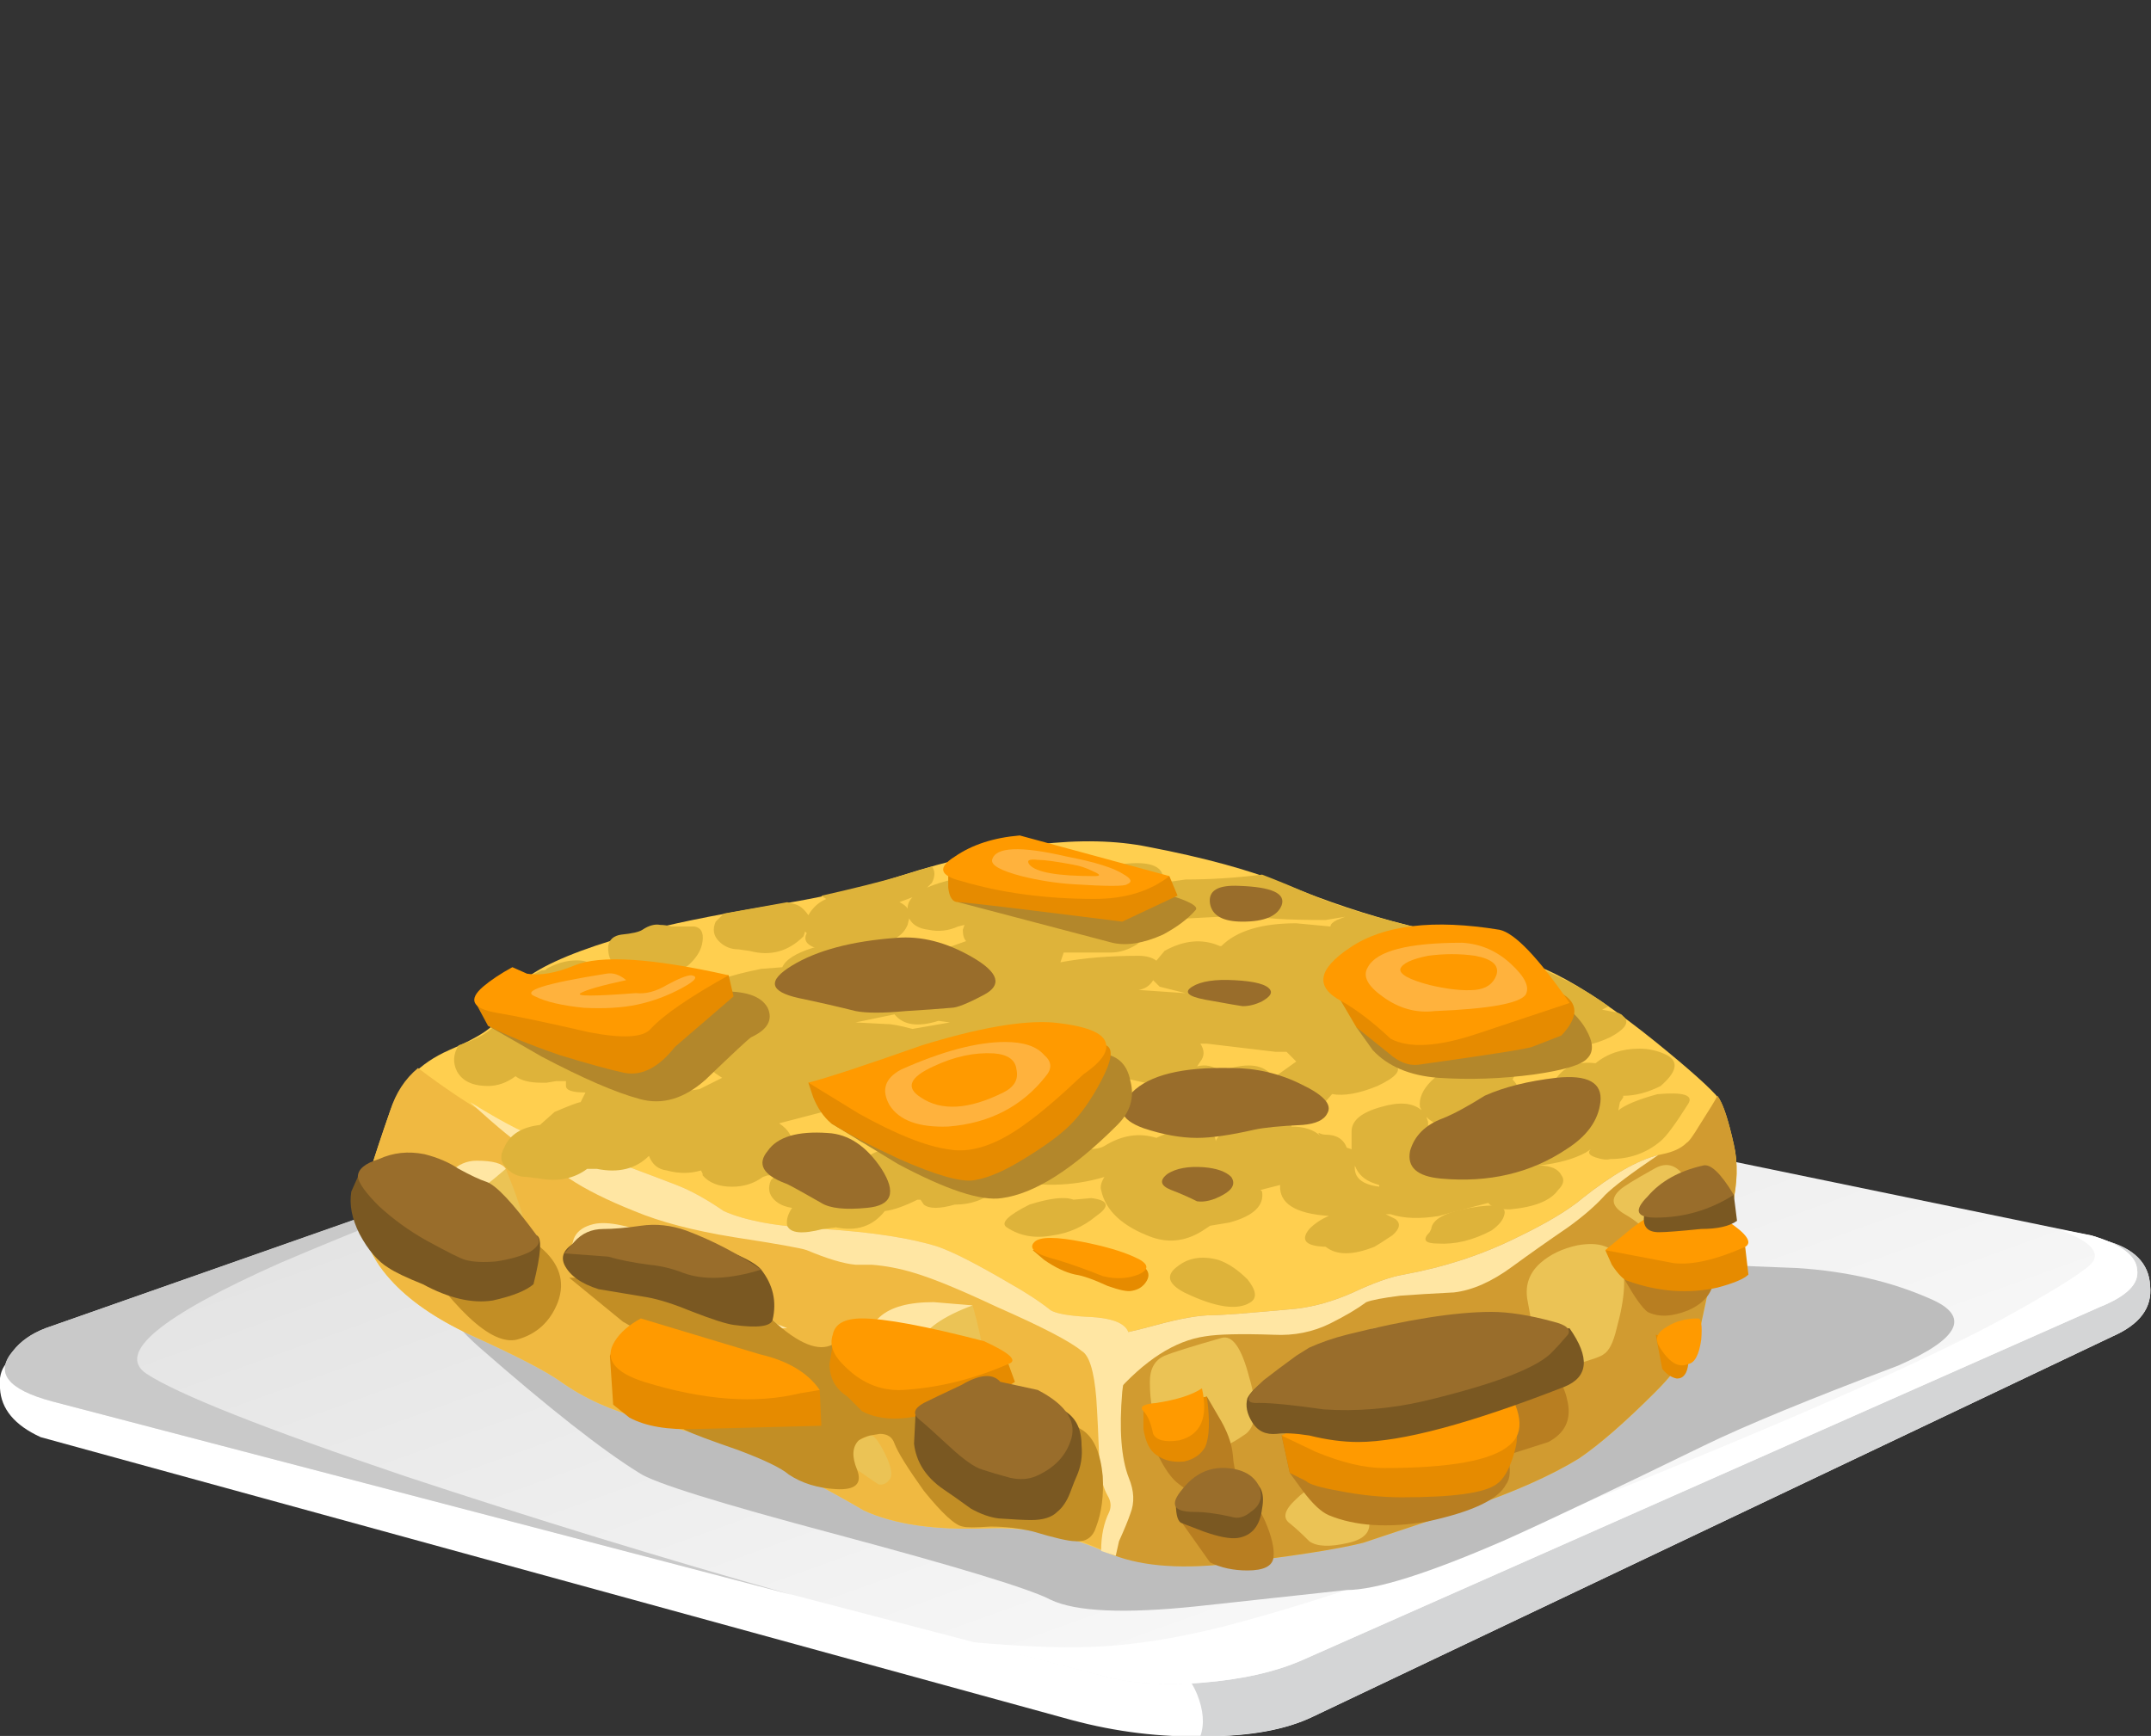 <?xml version="1.0" encoding="iso-8859-1"?>
<!-- Generator: Adobe Illustrator 15.1.0, SVG Export Plug-In . SVG Version: 6.00 Build 0)  -->
<!DOCTYPE svg PUBLIC "-//W3C//DTD SVG 1.1//EN" "http://www.w3.org/Graphics/SVG/1.1/DTD/svg11.dtd">
<svg version="1.1" id="flash0.ai" xmlns="http://www.w3.org/2000/svg" xmlns:xlink="http://www.w3.org/1999/xlink" x="0px" y="0px"
	 width="52.9px" height="42.7px" viewBox="0 0 52.9 42.7" style="enable-background:new 0 0 52.9 42.7;" xml:space="preserve">
<rect x="0" y="0" width="52.9" height="42.7" fill="#333333" stroke="none"/>
<g>
	<path style="fill-rule:evenodd;clip-rule:evenodd;fill:#FFFFFF;" d="M51.959,32.869l-19.68,9.36c-0.666,0.32-1.546,0.48-2.64,0.48
		c-1.093,0.026-2.187-0.107-3.28-0.4L1,35.35c-0.64-0.293-0.974-0.693-1-1.2c-0.054-0.507,0.2-0.813,0.76-0.92
		c0.053-0.054,0.346-0.054,0.879,0c0.587,0.08,0.947,0.094,1.08,0.04l16.04-5.92c1.973-0.693,3.36-1.133,4.16-1.319
		c1.013-0.24,1.866-0.28,2.56-0.12l26.28,4.6c0.719,0.187,1.093,0.56,1.119,1.12C52.933,32.163,52.626,32.576,51.959,32.869z"/>
	<path style="fill-rule:evenodd;clip-rule:evenodd;fill:#D4D5D6;" d="M43.64,29.35c0.133-0.054,0.56-0.054,1.28,0l6.84,1.16
		c0.719,0.187,1.093,0.56,1.119,1.12c0.054,0.533-0.253,0.946-0.92,1.239l-19.68,9.36c-0.666,0.32-1.587,0.48-2.76,0.48
		c0.106-0.294,0.08-0.641-0.08-1.04c-0.16-0.374-0.36-0.613-0.6-0.721C38.359,33.403,43.292,29.536,43.64,29.35z"/>
	
		<linearGradient id="SVGID_1_" gradientUnits="userSpaceOnUse" x1="14.153" y1="-25.945" x2="44.069" y2="-25.945" gradientTransform="matrix(0.271 0.753 -0.753 0.271 5.820394e-004 20.549)">
		<stop  offset="0" style="stop-color:#E3E3E3"/>
		<stop  offset="1" style="stop-color:#FFFFFF"/>
	</linearGradient>
	<path style="fill-rule:evenodd;clip-rule:evenodd;fill:url(#SVGID_1_);" d="M51.639,32.149l-19.6,8.68
		c-0.666,0.294-1.492,0.48-2.479,0.561c-0.986,0.08-1.84,0.013-2.56-0.2L1.28,34.47c-1.094-0.294-1.414-0.707-0.96-1.24
		c0.187-0.24,0.454-0.427,0.8-0.56l17.68-6.2c1.973-0.693,3.36-1.133,4.16-1.32c0.986-0.239,1.826-0.279,2.52-0.119l25.96,5.359
		c0.72,0.214,1.094,0.493,1.12,0.84C52.612,31.576,52.307,31.883,51.639,32.149z"/>
	<path style="fill-rule:evenodd;clip-rule:evenodd;fill:#C9C9C9;" d="M3.6,33.789c0.773,0.507,2.893,1.348,6.36,2.521
		c3.146,1.04,6.32,2.014,9.52,2.92l-18.2-4.76c-1.094-0.294-1.414-0.707-0.96-1.24c0.187-0.24,0.454-0.427,0.8-0.56l15.24-5.36
		c-4.586,1.76-7.747,3.014-9.48,3.76C3.946,32.376,2.854,33.283,3.6,33.789z"/>
	<path style="fill-rule:evenodd;clip-rule:evenodd;fill:#FFFFFF;" d="M51.439,30.39c0.72,0.214,1.094,0.493,1.12,0.84
		c0.053,0.347-0.253,0.653-0.921,0.92l-19.6,8.68c-0.666,0.294-1.492,0.48-2.479,0.561c-0.986,0.08-1.84,0.013-2.56-0.2l-3.121-0.8
		c1.2,0.106,2.16,0.146,2.88,0.12c1.014-0.026,2.146-0.2,3.4-0.521c2.666-0.692,6.279-1.973,10.839-3.84
		c4.107-1.68,6.96-2.974,8.561-3.88c1.146-0.64,1.786-1.053,1.919-1.24c0.16-0.267-0.133-0.533-0.879-0.8L51.439,30.39z"/>
	<path style="fill-rule:evenodd;clip-rule:evenodd;fill:#BDBDBD;" d="M32.92,29.55c1.973,0.08,3.532,0.319,4.68,0.72
		c1.253,0.427,2.213,0.667,2.88,0.72c0.96,0.08,2.199,0.147,3.72,0.2c1.227,0.08,2.32,0.334,3.279,0.76
		c0.987,0.427,0.721,0.974-0.8,1.641c-2.187,0.826-3.772,1.479-4.759,1.96c-2.187,1.066-3.813,1.84-4.881,2.319
		c-1.893,0.827-3.2,1.24-3.919,1.24l-3.681,0.4c-1.787,0.187-2.986,0.133-3.6-0.16c-0.506-0.267-2.253-0.8-5.24-1.6
		c-2.907-0.773-4.533-1.28-4.88-1.521c-0.907-0.56-2.213-1.587-3.92-3.08c-0.88-0.773-1.293-1.52-1.24-2.239
		c0.026-0.561,0.266-0.921,0.72-1.08C22.213,29.482,29.426,29.39,32.92,29.55z"/>
	<path style="fill-rule:evenodd;clip-rule:evenodd;fill:#FFCF4F;" d="M40.72,25.63c0.854,0.693,1.373,1.16,1.56,1.399
		c0.106,0.16,0.228,0.533,0.36,1.12c0.106,0.454,0.094,0.96-0.04,1.521c-0.08,0.319-0.227,0.8-0.44,1.439
		c-0.08,0.32-0.187,0.801-0.32,1.44c-0.187,0.56-0.56,1.12-1.119,1.68c-0.747,0.747-1.373,1.294-1.881,1.64
		c-0.692,0.427-1.626,0.841-2.8,1.24l-2.52,0.84c-0.641,0.16-1.76,0.334-3.359,0.521c-1.281,0.133-2.32,0.014-3.121-0.36
		c-0.879-0.373-1.8-0.547-2.76-0.52c-1.28,0.053-2.293-0.094-3.04-0.44c-0.907-0.533-1.787-0.986-2.64-1.36
		c-0.72-0.293-1.64-0.586-2.76-0.879c-0.8-0.214-1.48-0.521-2.04-0.921c-0.374-0.267-1.12-0.653-2.24-1.159
		c-0.854-0.4-1.507-0.854-1.96-1.36c-0.533-0.587-0.76-1.227-0.68-1.92c0.026-0.267,0.253-1.014,0.68-2.24
		c0.24-0.666,0.72-1.16,1.44-1.479c0.747-0.32,1.147-0.587,1.2-0.8c0.133-0.454,0.44-0.827,0.92-1.12
		c0.56-0.347,1.493-0.693,2.8-1.04c0.853-0.214,1.946-0.427,3.28-0.641c1.12-0.187,2.08-0.413,2.88-0.68
		c2.506-0.8,4.546-1.04,6.119-0.72c1.387,0.266,2.507,0.573,3.36,0.92c1.04,0.427,2.04,0.76,3,1c1.6,0.399,2.813,0.8,3.64,1.2
		C38.933,24.296,39.76,24.856,40.72,25.63z"/>
	<path style="fill-rule:evenodd;clip-rule:evenodd;fill:#F0B941;" d="M16.64,29.149c0.347,0.134,0.733,0.347,1.16,0.64
		c0.533,0.24,1.346,0.387,2.44,0.44c1.227,0.08,2.173,0.227,2.839,0.44c0.374,0.133,0.947,0.426,1.721,0.88
		c0.426,0.239,0.773,0.467,1.04,0.68c0.134,0.08,0.426,0.134,0.88,0.16c0.772,0.026,1.12,0.227,1.04,0.6l-0.16,1.24
		c-0.08,0.934-0.026,1.64,0.16,2.12c0.133,0.32,0.146,0.613,0.04,0.88c-0.054,0.16-0.147,0.387-0.28,0.681l-0.08,0.359
		c-0.479-0.213-0.88-0.373-1.2-0.48c-0.533-0.159-1.187-0.227-1.96-0.199c-1.28,0.053-2.293-0.094-3.04-0.44
		c-0.907-0.533-1.787-0.986-2.64-1.36c-0.72-0.293-1.64-0.586-2.76-0.879c-0.8-0.214-1.48-0.521-2.04-0.921
		c-0.374-0.267-1.12-0.653-2.24-1.159c-0.854-0.4-1.507-0.854-1.96-1.36c-0.533-0.587-0.76-1.227-0.68-1.92
		c0.026-0.267,0.253-1.014,0.68-2.24c0.133-0.427,0.36-0.773,0.68-1.04c1.307,0.986,2.347,1.573,3.12,1.76
		C13.826,28.109,14.906,28.482,16.64,29.149z"/>
	<path style="fill-rule:evenodd;clip-rule:evenodd;fill:#D19B30;" d="M40.879,28.39c0.268-0.054,0.468-0.146,0.601-0.28
		c0.054-0.026,0.16-0.173,0.32-0.439c0.239-0.374,0.387-0.613,0.439-0.721c0.134,0.188,0.268,0.587,0.4,1.2
		c0.106,0.454,0.094,0.96-0.04,1.521c-0.08,0.319-0.227,0.8-0.44,1.439c-0.08,0.32-0.187,0.801-0.32,1.44
		c-0.187,0.56-0.56,1.12-1.119,1.68c-0.747,0.747-1.373,1.294-1.881,1.64c-0.692,0.427-1.626,0.841-2.8,1.24l-2.52,0.84
		c-0.641,0.16-1.76,0.334-3.359,0.521c-1.227,0.133-2.2,0.04-2.921-0.28l0.2-1.16l-0.2-3.64l0.081-0.56
		c0.159,0,0.532-0.08,1.119-0.24s1.04-0.24,1.36-0.24c0.239,0,0.934-0.054,2.079-0.16c0.454-0.053,0.921-0.187,1.4-0.4
		c0.507-0.239,0.92-0.386,1.24-0.439c1.014-0.187,1.946-0.493,2.8-0.92c0.72-0.347,1.254-0.667,1.601-0.96
		C39.692,28.856,40.347,28.496,40.879,28.39z"/>
	<path style="fill-rule:evenodd;clip-rule:evenodd;fill:#FFE6A3;" d="M39.479,29.39c-0.24,0.267-0.547,0.533-0.92,0.8
		c-0.507,0.347-0.96,0.667-1.36,0.96c-0.507,0.374-0.986,0.587-1.439,0.64c-0.534,0.027-0.974,0.054-1.32,0.08
		c-0.427,0.054-0.706,0.107-0.84,0.16c-0.214,0.16-0.507,0.334-0.88,0.521c-0.428,0.213-0.894,0.307-1.399,0.28
		c-0.801-0.027-1.36-0.014-1.681,0.039c-0.747,0.107-1.493,0.587-2.24,1.44l-0.12-1.16l0.041-0.319c0.159,0,0.532-0.08,1.119-0.24
		s1.04-0.24,1.36-0.24c0.239,0,0.934-0.054,2.079-0.16c0.454-0.053,0.921-0.187,1.4-0.4c0.507-0.239,0.92-0.386,1.24-0.439
		c1.014-0.187,1.946-0.493,2.8-0.92c0.72-0.347,1.254-0.667,1.601-0.96c0.729-0.579,1.35-0.933,1.859-1.06
		C40.117,28.858,39.684,29.186,39.479,29.39z"/>
	<path style="fill-rule:evenodd;clip-rule:evenodd;fill:#FFE6A3;" d="M16.64,29.149c0.347,0.134,0.733,0.347,1.16,0.64
		c0.533,0.24,1.346,0.387,2.44,0.44c1.227,0.08,2.173,0.227,2.839,0.44c0.374,0.133,0.947,0.426,1.721,0.88
		c0.426,0.239,0.773,0.467,1.04,0.68c0.134,0.08,0.426,0.134,0.88,0.16c0.772,0.026,1.12,0.227,1.04,0.6l-0.16,1.24
		c-0.08,0.934-0.026,1.64,0.16,2.12c0.133,0.32,0.146,0.613,0.04,0.88c-0.054,0.16-0.147,0.387-0.28,0.681l-0.08,0.359l-0.36-0.12
		c0-0.373,0.067-0.693,0.2-0.96c0.054-0.133,0.041-0.267-0.04-0.4c-0.106-0.186-0.173-0.439-0.2-0.76
		c-0.026-0.72-0.053-1.267-0.079-1.64c-0.054-0.667-0.174-1.054-0.36-1.16c-0.293-0.24-0.987-0.6-2.08-1.08
		c-0.907-0.427-1.587-0.706-2.041-0.84c-0.346-0.106-0.693-0.173-1.04-0.2h-0.4c-0.293-0.026-0.693-0.146-1.2-0.359
		c-0.16-0.054-0.76-0.16-1.8-0.32c-0.986-0.16-1.8-0.373-2.44-0.641c-0.667-0.266-1.2-0.533-1.6-0.8
		c-0.613-0.453-0.934-0.68-0.96-0.68c-0.293-0.16-0.786-0.56-1.479-1.2c0.907,0.561,1.52,0.867,1.84,0.92
		C13.826,28.109,14.906,28.482,16.64,29.149z"/>
	<g>
		<path style="fill-rule:evenodd;clip-rule:evenodd;fill:#DEB33A;" d="M13.48,24.75c-0.613,0.187-0.934,0.146-0.96-0.12
			c-0.026-0.267,0.24-0.52,0.8-0.76c0.08,0,0.12-0.014,0.12-0.04c0.187-0.106,0.387-0.174,0.6-0.2
			c0.267-0.026,0.44,0.014,0.521,0.12c0.186,0.187,0.013,0.439-0.521,0.76L13.48,24.75z"/>
		<path style="fill-rule:evenodd;clip-rule:evenodd;fill:#DEB33A;" d="M16.919,23.75c-0.213,0.133-0.426,0.2-0.64,0.2h-0.44
			c-0.613,0-0.907-0.227-0.88-0.681c0.026-0.159,0.133-0.253,0.32-0.28c0.267-0.026,0.44-0.066,0.52-0.119
			c0.16-0.107,0.307-0.146,0.44-0.12c0.08,0,0.173,0.013,0.28,0.04h0.56c0.16,0.026,0.227,0.146,0.2,0.359
			C17.253,23.363,17.133,23.563,16.919,23.75z"/>
		<path style="fill-rule:evenodd;clip-rule:evenodd;fill:#DEB33A;" d="M26.84,29.47c0.426,0.054,0.467,0.2,0.12,0.44
			c-0.32,0.266-0.681,0.426-1.081,0.479c-0.427,0.08-0.8,0.014-1.12-0.2c-0.16-0.106,0.026-0.293,0.56-0.56
			c0.506-0.16,0.867-0.2,1.08-0.12L26.84,29.47z"/>
		<path style="fill-rule:evenodd;clip-rule:evenodd;fill:#DEB33A;" d="M21.04,25.149l0.76,0.04c0.133,0,0.347,0.04,0.64,0.12
			l0.92-0.16l-0.281-0.039c-0.506,0.159-0.866,0.106-1.08-0.16L21.04,25.149z M22.32,22.35c0-0.106,0.04-0.2,0.12-0.28l-0.319,0.12
			C22.226,22.243,22.292,22.296,22.32,22.35z M22.839,22.87c-0.24-0.027-0.4-0.12-0.479-0.28l-0.04,0.16
			c-0.054,0.133-0.146,0.239-0.28,0.319c0.374,0,0.56,0.08,0.56,0.24c0.24,0,0.4,0.027,0.479,0.08l0.681-0.24
			c-0.053-0.053-0.081-0.146-0.081-0.279l0.041-0.12l-0.16,0.04C23.32,22.896,23.079,22.923,22.839,22.87z M31.32,26.51l0.559-0.399
			l-0.239-0.24h-0.28l-1.68-0.2h-0.16c0.106,0.16,0.106,0.307,0,0.44l-0.08,0.119c0.213-0.053,0.4-0.013,0.561,0.12l0.279-0.08
			C30.786,26.137,31.133,26.217,31.32,26.51z M24.96,27.949l-0.04-0.239l-0.241-0.08l-0.12-0.08L24,27.39
			c-0.053-0.026-0.12-0.106-0.2-0.24l-0.36-0.04c-0.053-0.026-0.106-0.093-0.16-0.199h-0.24c-0.133,0.133-0.2,0.253-0.2,0.359
			c0.027,0.4-0.266,0.667-0.879,0.8c-0.613,0.16-0.934,0.067-0.96-0.28c0-0.266,0.053-0.493,0.16-0.68l-2,0.521
			c0.24,0.159,0.347,0.347,0.32,0.56c0.133-0.026,0.28-0.014,0.439,0.04c0.16,0.026,0.187,0.094,0.08,0.2l0.48,0.04
			c0.026-0.026,0.16-0.066,0.399-0.12l0.48,0.08c0.374-0.213,0.787-0.32,1.24-0.32h1.68C24.546,28.003,24.773,27.949,24.96,27.949z
			 M26.72,27.71l-0.12,0.159c-0.08,0.107-0.253,0.214-0.521,0.32c0.534,0.106,0.894,0.106,1.081,0
			c0.426-0.267,0.853-0.333,1.279-0.2c0.32-0.159,0.653-0.227,1-0.2c0.299,0.021,0.453,0.115,0.46,0.28
			c0.042-0.126,0.182-0.233,0.421-0.319c0.266-0.107,0.559-0.174,0.879-0.2c-0.16-0.026-0.253-0.094-0.279-0.2
			c-0.107,0.08-0.213,0.12-0.32,0.12c-0.96,0.24-1.627,0.213-2-0.08c-0.267-0.214-0.293-0.453-0.08-0.72H28.32l-1.041-0.24l0.2,0.24
			c0.267,0.054,0.387,0.187,0.36,0.399c-0.08,0.347-0.427,0.561-1.04,0.641H26.72z M25.479,25.39l-0.2-0.04l-1.8,0.44l0.041,0.04
			v0.2l1.319,0.039c0.213,0.08,0.333,0.134,0.36,0.16h0.28l0.24-0.04c-0.213-0.133-0.146-0.333,0.2-0.6l-0.041-0.2H25.479z
			 M28.52,24.27l-0.16-0.159c-0.08,0.133-0.199,0.213-0.359,0.239l1.16,0.08L28.52,24.27z M33.92,29.189v-0.04l-0.12-0.04
			c-0.24-0.08-0.4-0.227-0.48-0.439C33.292,28.963,33.492,29.137,33.92,29.189z M35.079,27.47l0.041,0.12
			c0,0.373,0.053,0.586,0.159,0.64c0.213,0.08,0.267,0.2,0.16,0.36c0.294,0.053,0.373,0.16,0.239,0.32h0.2l0.521-0.16
			c0.32-0.08,0.561-0.107,0.721-0.08c-0.294-0.107-0.441-0.28-0.441-0.521c-0.293-0.133-0.239-0.36,0.16-0.68l0.2-0.08v-0.12
			l-0.479,0.28C35.839,27.789,35.347,27.763,35.079,27.47z M36.039,23.43l-0.919-0.24l0.039,0.2c0,0.134,0.12,0.254,0.36,0.36
			c0.08-0.106,0.2-0.2,0.359-0.28L36.039,23.43z M33.56,24.27c-0.134-0.133-0.213-0.267-0.24-0.399
			c-0.133,0.053-0.32,0.08-0.56,0.08l0.079,0.119c0.134,0.613,0.627,1.32,1.48,2.12c0.16,0.134,0.014,0.307-0.44,0.521
			c-0.453,0.187-0.826,0.253-1.119,0.2l-0.24,0.279c-0.24,0.24-0.533,0.36-0.88,0.36l0.12,0.08v0.08c0.316,0,0.556,0.079,0.72,0.239
			c-0.053-0.053-0.066-0.08-0.04-0.08c0.053,0.027,0.106,0.041,0.16,0.041c0.267,0,0.439,0.106,0.521,0.319l0.119,0.04V27.83
			c0-0.268,0.24-0.467,0.721-0.601c0.453-0.134,0.786-0.106,1,0.08l-0.04-0.08c-0.027-0.213,0.066-0.426,0.279-0.64l0.4-0.36
			c0.187-0.16,0.439-0.279,0.76-0.359c-0.613,0-1.12-0.107-1.521-0.32c-0.266-0.08-0.492-0.187-0.68-0.32
			c-0.373-0.187-0.613-0.373-0.72-0.56C33.413,24.51,33.452,24.376,33.56,24.27z M32.72,22.79c0-0.054,0.053-0.107,0.159-0.16
			l0.2-0.08L32.6,22.63c-0.986,0-1.6-0.04-1.84-0.12c-1.521,0.08-2.307,0.12-2.36,0.12H28.32v0.04
			c-0.027,0.213-0.147,0.399-0.36,0.56c-0.214,0.134-0.427,0.2-0.64,0.2h-1.16l-0.081,0.24c0.561-0.106,1.2-0.16,1.921-0.16
			c0.187,0,0.333,0.04,0.439,0.12l0.2-0.24c0.48-0.267,0.934-0.307,1.36-0.12h0.039c0.374-0.373,0.987-0.56,1.84-0.56L32.72,22.79z
			 M36.96,24.189l0.16,0.04c-0.268-0.133-0.641-0.227-1.121-0.279C36.319,24.083,36.64,24.163,36.96,24.189z M41.52,27.149
			c-0.32,0.507-0.547,0.813-0.681,0.92c-0.347,0.294-0.76,0.44-1.239,0.44c-0.08,0.026-0.2,0.014-0.36-0.04s-0.2-0.12-0.119-0.2
			l-0.121,0.08c-0.293,0.16-0.68,0.267-1.16,0.32c0.294,0,0.48,0.08,0.561,0.24c0.08,0.106,0.053,0.227-0.08,0.359
			c-0.187,0.267-0.586,0.427-1.199,0.48c-0.268,0-0.441-0.054-0.521-0.16c-0.721,0.187-1.12,0.293-1.2,0.32
			c-0.479,0.079-0.88,0.066-1.2-0.041h-0.12l0.24,0.12c0.133,0.106,0.106,0.24-0.08,0.4c-0.24,0.16-0.387,0.253-0.439,0.28
			c-0.534,0.213-0.934,0.213-1.2,0c-0.494-0.015-0.628-0.161-0.4-0.44c0.134-0.134,0.293-0.24,0.479-0.319
			c-0.826-0.054-1.226-0.307-1.199-0.761L31,29.27l0.039,0.04c0.054,0.347-0.213,0.601-0.8,0.76l-0.479,0.08l-0.12,0.08
			c-0.427,0.294-0.866,0.36-1.319,0.2c-0.721-0.267-1.134-0.653-1.241-1.16c-0.026-0.08,0-0.187,0.081-0.32
			c-0.801,0.24-1.64,0.254-2.521,0.04l-0.16,0.28c-0.267,0.24-0.6,0.36-1,0.36c-0.373,0.106-0.627,0.106-0.76,0l-0.08-0.12h-0.08
			c-0.32,0.16-0.586,0.253-0.8,0.279c-0.293,0.374-0.694,0.507-1.2,0.4l-0.32,0.04c-0.507,0.134-0.8,0.106-0.88-0.08
			c-0.027-0.133,0.013-0.28,0.12-0.439c-0.187-0.027-0.334-0.094-0.44-0.2c-0.133-0.134-0.16-0.293-0.08-0.48l0.12-0.119h-0.2
			l-0.12,0.039c-0.213,0.16-0.467,0.24-0.76,0.24c-0.32,0-0.56-0.094-0.72-0.279v-0.041l-0.04-0.08c-0.267,0.08-0.547,0.08-0.84,0
			c-0.213-0.026-0.36-0.146-0.44-0.359c-0.32,0.32-0.747,0.427-1.28,0.32h-0.24c-0.32,0.239-0.707,0.319-1.16,0.239l-0.32-0.04
			c-0.214,0-0.387-0.08-0.521-0.239c-0.133-0.134-0.146-0.294-0.04-0.48c0.133-0.319,0.426-0.507,0.88-0.56l0.36-0.32
			c0.374-0.16,0.587-0.24,0.64-0.24l0.12-0.239c-0.32,0-0.48-0.054-0.48-0.16v-0.12h-0.24l-0.24,0.04h-0.12
			c-0.293,0-0.507-0.054-0.64-0.16c-0.213,0.16-0.44,0.24-0.68,0.24c-0.374,0-0.627-0.12-0.76-0.36
			c-0.107-0.213-0.093-0.427,0.04-0.64c0.4-0.134,0.68-0.28,0.84-0.44h0.041c0.266,0,0.466,0.067,0.6,0.2
			c0.24-0.187,0.48-0.28,0.72-0.28h0.12l0.16,0.04v-0.04c0.16-0.133,0.6-0.373,1.32-0.72c0.586-0.267,1.013-0.24,1.28,0.08
			c0.133,0.16,0.133,0.333,0,0.52c-0.134,0.16-0.293,0.28-0.48,0.36l-0.36,0.16c-0.187,0.106-0.266,0.134-0.24,0.08l-0.08,0.08
			c0.054,0.054,0.054,0.12,0,0.2c0.347,0,0.533,0.066,0.56,0.199c0.053,0.054,0.066,0.12,0.04,0.2h0.04
			c0.267,0.08,0.4,0.24,0.4,0.48l0.2-0.04l0.48,0.04l0.28-0.04l0.56-0.28l-0.12-0.08c-0.133-0.08-0.2-0.187-0.2-0.319
			c0.08-0.294,0.28-0.534,0.6-0.721l-0.24-0.04c-0.427-0.054-0.626-0.239-0.6-0.56c-0.32-0.027-0.347-0.16-0.08-0.4
			c0.267-0.213,0.8-0.4,1.6-0.56l0.52-0.04c0.08-0.187,0.333-0.347,0.76-0.48h0.04c-0.213-0.08-0.28-0.199-0.2-0.359l-0.04-0.04
			l-0.04,0.12c-0.374,0.373-0.813,0.493-1.32,0.359l-0.28-0.04c-0.187,0-0.347-0.066-0.48-0.2c-0.133-0.133-0.16-0.293-0.08-0.479
			l0.2-0.2l1.56-0.28l0.16,0.04c0.134,0.027,0.253,0.12,0.36,0.28c0.106-0.187,0.253-0.32,0.44-0.399l-0.12-0.08
			c0.827-0.187,1.466-0.347,1.92-0.48l0.8-0.24c0.08,0.106,0.08,0.24,0,0.4l-0.12,0.12c0.479-0.213,1.24-0.347,2.279-0.4l2.761-0.2
			c0.56-0.027,0.813,0.133,0.76,0.48l0.561-0.08c0.613,0,1.239-0.04,1.879-0.12c0.348,0.133,0.801,0.32,1.36,0.56
			c0.613,0.24,1.347,0.467,2.2,0.681c2.267,0.56,3.92,1.227,4.96,2l-0.16,0.08l0.4,0.08l0.079,0.04l0.081,0.08
			c0.105,0.133-0.014,0.293-0.36,0.479c-0.4,0.187-0.787,0.267-1.16,0.24l-0.2,0.04c-0.373,0-0.6,0.014-0.68,0.04l-0.6,0.12
			c0.319,0.133,0.399,0.333,0.239,0.6c0.08,0.08,0.12,0.146,0.12,0.2c0.027,0.106,0,0.227-0.08,0.359l0.2-0.12l0.681-0.199
			l0.159-0.28c0.213-0.293,0.533-0.413,0.96-0.36c0.294-0.239,0.653-0.359,1.08-0.359c0.24,0,0.467,0.053,0.68,0.16
			c0.293,0.16,0.24,0.413-0.16,0.76c-0.319,0.16-0.626,0.239-0.919,0.239v0.04l-0.081,0.12l-0.039,0.2
			c0.16-0.134,0.479-0.267,0.96-0.399C41.399,26.856,41.652,26.937,41.52,27.149z"/>
		<path style="fill-rule:evenodd;clip-rule:evenodd;fill:#DEB33A;" d="M35.199,30.229c0.026-0.24,0.347-0.413,0.96-0.52
			s0.894-0.054,0.84,0.159c-0.026,0.134-0.133,0.268-0.32,0.4c-0.453,0.24-0.893,0.347-1.319,0.32c-0.32,0-0.387-0.094-0.2-0.28
			L35.199,30.229z"/>
	</g>
	<path style="fill-rule:evenodd;clip-rule:evenodd;fill:#EBC355;" d="M12.439,28.75c0.48,1.173,0.641,1.88,0.48,2.119
		c-0.187,0.268-0.613,0.348-1.28,0.24c-0.32-0.053-0.546-0.373-0.68-0.96c-0.106-0.479-0.134-0.84-0.08-1.08
		c0.026-0.159,0.213-0.307,0.56-0.439C11.84,28.523,12.173,28.563,12.439,28.75z"/>
	<path style="fill-rule:evenodd;clip-rule:evenodd;fill:#EBC355;" d="M23.92,32.109c0.293,1.04,0.373,1.721,0.24,2.04
		c-0.053,0.214-0.227,0.32-0.52,0.32c-0.374-0.026-0.68-0.04-0.92-0.04c-0.293,0-0.546-0.174-0.76-0.52
		c-0.213-0.294-0.32-0.601-0.32-0.921C21.64,32.27,22.399,31.977,23.92,32.109z"/>
	<path style="fill-rule:evenodd;clip-rule:evenodd;fill:#EBC355;" d="M18.68,32.31c0.347,0.106,0.613,0.36,0.8,0.76
		c0.187,0.4,0.146,0.653-0.12,0.761c-0.48,0.213-1.093-0.054-1.84-0.801c-0.293-0.293-0.28-0.52,0.041-0.68
		C17.88,32.217,18.253,32.203,18.68,32.31z"/>
	<path style="fill-rule:evenodd;clip-rule:evenodd;fill:#EBC355;" d="M15.76,30.27c0.4,0.08,0.667,0.28,0.8,0.6
		c0.16,0.32,0.053,0.561-0.32,0.721c-0.32,0.16-0.6,0.187-0.84,0.08c-0.32-0.214-0.64-0.4-0.96-0.561
		c-0.479-0.24-0.533-0.479-0.16-0.72S15.146,30.109,15.76,30.27z"/>
	<path style="fill-rule:evenodd;clip-rule:evenodd;fill:#EBC355;" d="M30.039,32.91c0.268-0.08,0.494,0.239,0.681,0.959
		c0.214,0.721,0.187,1.188-0.08,1.4c-0.267,0.187-0.467,0.293-0.601,0.32c-0.079,0.026-0.347,0.014-0.8-0.04
		c-0.64-0.026-0.96-0.547-0.96-1.561c0-0.319,0.12-0.533,0.36-0.64C28.826,33.27,29.293,33.123,30.039,32.91z"/>
	<path style="fill-rule:evenodd;clip-rule:evenodd;fill:#EBC355;" d="M25,34.83c0.293-0.027,0.466,0.253,0.521,0.84
		c0.053,0.56-0.067,0.88-0.36,0.96c-0.48,0.159-0.894-0.04-1.24-0.601c-0.16-0.213-0.147-0.453,0.04-0.72
		C24.173,35.043,24.52,34.883,25,34.83z"/>
	<path style="fill-rule:evenodd;clip-rule:evenodd;fill:#EBC355;" d="M21.4,35.31c0.08-0.026,0.2,0.12,0.36,0.44
		c0.16,0.319,0.2,0.533,0.12,0.64c-0.08,0.106-0.173,0.146-0.28,0.12c-0.16-0.106-0.333-0.227-0.52-0.36
		C20.626,35.83,20.733,35.55,21.4,35.31z"/>
	<path style="fill-rule:evenodd;clip-rule:evenodd;fill:#EBC355;" d="M38.8,30.63c1.066-0.187,1.387,0.493,0.96,2.04
		c-0.081,0.347-0.187,0.56-0.32,0.64c-0.054,0.054-0.319,0.146-0.8,0.28c-0.374,0.106-0.641-0.04-0.801-0.44
		c-0.079-0.187-0.173-0.587-0.279-1.2c-0.053-0.346,0.053-0.64,0.319-0.88C38.12,30.856,38.426,30.71,38.8,30.63z"/>
	<path style="fill-rule:evenodd;clip-rule:evenodd;fill:#EBC355;" d="M40.679,28.75c0.32-0.188,0.587-0.094,0.801,0.279
		c0.24,0.4,0.187,0.773-0.16,1.12c-0.293,0.294-0.52,0.387-0.68,0.28c-0.214-0.24-0.44-0.427-0.68-0.561
		c-0.32-0.187-0.36-0.387-0.121-0.6C39.92,29.189,40.199,29.017,40.679,28.75z"/>
	<path style="fill-rule:evenodd;clip-rule:evenodd;fill:#EBC355;" d="M35.999,34.47c0.508,0.134,0.867,0.573,1.08,1.319
		c-1.439,0.374-2.359,0.4-2.76,0.08c-0.32-0.239-0.24-0.56,0.24-0.959C35.013,34.51,35.492,34.363,35.999,34.47z"/>
	<path style="fill-rule:evenodd;clip-rule:evenodd;fill:#EBC355;" d="M34.199,32.869c0.107,0.16,0.16,0.387,0.16,0.681
		c-0.026,0.373-0.146,0.64-0.36,0.8c-0.213,0.16-0.399,0.2-0.56,0.12c-0.054-0.026-0.187-0.146-0.4-0.36
		c-0.16-0.16-0.066-0.493,0.28-1C33.64,32.604,33.933,32.523,34.199,32.869z"/>
	<path style="fill-rule:evenodd;clip-rule:evenodd;fill:#EBC355;" d="M32.72,36.51c0.373,0.053,0.666,0.279,0.88,0.68
		c0.187,0.4,0.04,0.653-0.44,0.76c-0.453,0.107-0.773,0.094-0.96-0.039c-0.187-0.188-0.347-0.334-0.479-0.44
		c-0.187-0.134-0.134-0.333,0.159-0.601C32.146,36.604,32.426,36.482,32.72,36.51z"/>
	<path style="fill-rule:evenodd;clip-rule:evenodd;fill:#DEB33A;" d="M29.96,30.989c0.239,0.08,0.479,0.24,0.72,0.48
		c0.213,0.267,0.24,0.453,0.08,0.56c-0.32,0.214-0.867,0.134-1.64-0.24c-0.4-0.213-0.454-0.426-0.16-0.64
		C29.227,30.937,29.56,30.883,29.96,30.989z"/>
	<path style="fill-rule:evenodd;clip-rule:evenodd;fill:#FFE6A3;" d="M23.92,32.109c-0.72,0.267-1.16,0.573-1.32,0.92l-0.479,1.04
		c-0.241-0.213-0.4-0.439-0.48-0.68c-0.106-0.24-0.16-0.413-0.16-0.521c-0.053-0.187,0-0.346,0.16-0.479
		c0.267-0.24,0.707-0.36,1.32-0.36L23.92,32.109z"/>
	<path style="fill-rule:evenodd;clip-rule:evenodd;fill:#FFE6A3;" d="M19.36,32.67c-0.374,0-0.667,0.08-0.88,0.24l-0.24,0.199
		l-0.36,0.16c-0.16,0.16-0.28,0.08-0.36-0.24c-0.053-0.267-0.053-0.426,0-0.479c0.054-0.106,0.24-0.16,0.56-0.16
		C18.506,32.39,18.933,32.482,19.36,32.67z"/>
	<path style="fill-rule:evenodd;clip-rule:evenodd;fill:#FFE6A3;" d="M16.28,30.47c-0.48,0-0.907,0.16-1.28,0.479l-0.24,0.16
		c-0.4,0.134-0.613,0.094-0.64-0.12c-0.133-0.479,0.027-0.772,0.48-0.88C14.946,30.029,15.506,30.149,16.28,30.47z"/>
	<path style="fill-rule:evenodd;clip-rule:evenodd;fill:#FFE6A3;" d="M12.439,28.75c-0.4,0.346-0.68,0.56-0.84,0.64
		c-0.106,0.054-0.16,0.146-0.16,0.28c0,0.08,0.014,0.187,0.041,0.319c0,0.106-0.107,0.4-0.32,0.88
		c-0.187-0.64-0.28-1.039-0.28-1.199v-0.601l0.2-0.239c0.187-0.188,0.4-0.28,0.64-0.28C12.12,28.55,12.36,28.616,12.439,28.75z"/>
	<path style="fill-rule:evenodd;clip-rule:evenodd;fill:#C28E25;" d="M9.84,30.229l1.32-0.08c0.986,0.026,1.693,0.2,2.12,0.521
		c0.48,0.399,0.626,0.854,0.44,1.359c-0.187,0.48-0.52,0.787-1,0.92C12.08,33.109,11.12,32.203,9.84,30.229z"/>
	<path style="fill-rule:evenodd;clip-rule:evenodd;fill:#C28E25;" d="M20.48,33.069l1.64,0.44c1.146,0.293,1.826,0.507,2.04,0.64
		c0.16,0.08,0.56,0.24,1.2,0.48c0.613,0.213,1.04,0.399,1.28,0.56c0.267,0.187,0.427,0.561,0.48,1.12
		c0.026,0.479-0.027,0.894-0.16,1.24c-0.081,0.267-0.253,0.387-0.521,0.36c-0.16,0-0.506-0.08-1.04-0.24
		c-0.347-0.08-0.693-0.12-1.04-0.12c-0.374,0.026-0.6,0.026-0.681,0c-0.187-0.026-0.506-0.32-0.959-0.88
		c-0.4-0.561-0.64-0.947-0.72-1.16c-0.053-0.16-0.173-0.24-0.36-0.24l-0.24,0.04c-0.107,0.026-0.2,0.066-0.28,0.12
		c-0.16,0.16-0.173,0.4-0.041,0.72c0.133,0.347-0.04,0.507-0.52,0.48c-0.454-0.026-0.84-0.147-1.16-0.36
		c-0.187-0.16-0.6-0.359-1.24-0.6c-0.693-0.24-1.12-0.4-1.28-0.48c-0.187-0.08-0.347-0.387-0.48-0.92c-0.187-0.64-0.307-1-0.36-1.08
		c-0.106-0.187-0.253-0.359-0.44-0.52l-0.28-0.16L14,31.43h2.48c0.933,0,1.773,0.347,2.52,1.04
		C19.64,33.057,20.133,33.256,20.48,33.069z"/>
	<path style="fill-rule:evenodd;clip-rule:evenodd;fill:#B87E21;" d="M29.68,34.35l0.28,0.48c0.213,0.346,0.333,0.666,0.36,0.959
		c0.026,0.428,0.159,0.761,0.399,1c0.133,0.134,0.267,0.348,0.4,0.641c0.159,0.373,0.227,0.666,0.2,0.88
		c-0.027,0.214-0.241,0.319-0.641,0.319c-0.347,0-0.653-0.066-0.92-0.199l-0.681-0.96l0.4-0.601L29,36.51
		c-0.188-0.134-0.374-0.4-0.561-0.8l-0.24-0.601h0.48L29.68,34.35z"/>
	<path style="fill-rule:evenodd;clip-rule:evenodd;fill:#B87E21;" d="M38.079,33.83c0.24,0.026,0.4,0.253,0.48,0.68
		s-0.08,0.746-0.48,0.96c-0.506,0.16-0.84,0.267-1,0.319c0.08,0.348,0.067,0.587-0.04,0.721c-0.187,0.373-0.84,0.68-1.96,0.92
		c-0.959,0.16-1.76,0.106-2.4-0.16c-0.187-0.08-0.399-0.28-0.64-0.6l-0.319-0.44l-0.2-0.92l2.68-0.8
		c0.214-0.054,0.601-0.187,1.16-0.4c0.561-0.187,1.066-0.267,1.52-0.24C37.279,33.896,37.679,33.883,38.079,33.83z"/>
	<path style="fill-rule:evenodd;clip-rule:evenodd;fill:#B87E21;" d="M39.72,31.029l2.319-0.279c0.081,0.026,0.12,0.227,0.12,0.6
		c0,0.4-0.213,0.693-0.64,0.88c-0.399,0.16-0.733,0.174-1,0.04c-0.134-0.106-0.307-0.347-0.521-0.72L39.72,31.029z"/>
	<path style="fill-rule:evenodd;clip-rule:evenodd;fill:#E68B00;" d="M18.08,33.55c0.507,0.026,1.2,0.239,2.08,0.64l0.04,0.88
		l-3.08,0.08c-0.693,0.026-1.24-0.066-1.64-0.28l-0.4-0.319L15,33.35l0.16-0.36l1.16,0.28C17.173,33.43,17.76,33.523,18.08,33.55z"
		/>
	<path style="fill-rule:evenodd;clip-rule:evenodd;fill:#E68B00;" d="M20.839,34.35c-0.293-0.187-0.439-0.453-0.439-0.8l0.08-0.48
		l2.12-0.04c0.453-0.026,1.187,0.146,2.2,0.521l0.16,0.439c-0.427,0.294-1.16,0.561-2.2,0.8c-0.64,0.16-1.16,0.134-1.56-0.079
		L20.839,34.35z"/>
	<path style="fill-rule:evenodd;clip-rule:evenodd;fill:#E68B00;" d="M28.12,34.71l1.56-0.36c0.08,0.587,0.066,1-0.04,1.24
		c-0.106,0.187-0.28,0.307-0.52,0.359c-0.268,0.027-0.494-0.026-0.681-0.16c-0.16-0.106-0.267-0.319-0.319-0.64V34.71z"/>
	<path style="fill-rule:evenodd;clip-rule:evenodd;fill:#E68B00;" d="M36.359,35.149c0.187,0,0.427-0.026,0.72-0.08
		c0.107,0,0.174,0.04,0.2,0.12c0.054,0.134,0.027,0.36-0.08,0.68c-0.106,0.32-0.239,0.534-0.399,0.641
		c-0.293,0.213-1.066,0.32-2.32,0.32c-0.507,0-1.027-0.054-1.56-0.16c-0.454-0.08-0.721-0.16-0.8-0.24l-0.4-0.2l-0.2-0.92
		L36.359,35.149z"/>
	<path style="fill-rule:evenodd;clip-rule:evenodd;fill:#E68B00;" d="M40.039,31.51c-0.106-0.027-0.239-0.16-0.399-0.4l-0.16-0.359
		l2.199-0.28c0.4,0,0.813,0.066,1.241,0.2l0.079,0.68c-0.106,0.106-0.359,0.213-0.76,0.32C41.52,31.83,40.786,31.776,40.039,31.51z"
		/>
	<path style="fill-rule:evenodd;clip-rule:evenodd;fill:#E68B00;" d="M40.879,33.67l-0.159-0.84l0.64,0.159l0.12,0.12
		c0.054,0.107,0.066,0.254,0.04,0.44c-0.027,0.239-0.12,0.36-0.28,0.36C41.106,33.883,40.986,33.803,40.879,33.67z"/>
	<path style="fill-rule:evenodd;clip-rule:evenodd;fill:#FF9A00;" d="M15.76,32.43l2.92,0.88c0.693,0.16,1.187,0.453,1.48,0.88
		l-0.48,0.08c-1.093,0.267-2.374,0.174-3.84-0.28c-0.747-0.239-0.986-0.573-0.72-1C15.253,32.776,15.467,32.59,15.76,32.43z"/>
	<path style="fill-rule:evenodd;clip-rule:evenodd;fill:#FF9A00;" d="M36.879,33.869c0.561,0.801,0.641,1.36,0.241,1.681
		c-0.428,0.373-1.454,0.56-3.081,0.56c-0.479,0-1.04-0.133-1.68-0.399l-0.84-0.4c0.453-0.24,0.76-0.373,0.92-0.399L36.879,33.869z"
		/>
	<path style="fill-rule:evenodd;clip-rule:evenodd;fill:#FF9A00;" d="M41.399,29.59c0.24-0.027,0.6,0.12,1.08,0.439
		c0.48,0.32,0.627,0.533,0.44,0.641c-0.721,0.319-1.308,0.453-1.761,0.399l-1.68-0.319l0.68-0.561
		C40.666,29.816,41.079,29.616,41.399,29.59z"/>
	<path style="fill-rule:evenodd;clip-rule:evenodd;fill:#FF9A00;" d="M41.76,32.43c0.079,0,0.106,0.174,0.079,0.52
		c-0.053,0.374-0.16,0.574-0.319,0.601c-0.24,0.106-0.48-0.04-0.72-0.44c-0.107-0.187-0.04-0.347,0.199-0.479
		C41.213,32.496,41.466,32.43,41.76,32.43z"/>
	<path style="fill-rule:evenodd;clip-rule:evenodd;fill:#FF9A00;" d="M29.56,34.149c0.16,0.72-0.026,1.146-0.56,1.28
		c-0.348,0.053-0.561,0-0.641-0.16c-0.053-0.267-0.133-0.453-0.239-0.56c-0.107-0.106,0-0.174,0.319-0.2
		C28.946,34.43,29.32,34.31,29.56,34.149z"/>
	<path style="fill-rule:evenodd;clip-rule:evenodd;fill:#FF9A00;" d="M24.2,32.989c0.64,0.294,0.84,0.48,0.6,0.561
		c-0.854,0.373-1.721,0.587-2.6,0.64c-0.56,0.027-1.053-0.187-1.48-0.64c-0.24-0.24-0.32-0.48-0.24-0.72
		c0.053-0.268,0.293-0.4,0.72-0.4C21.76,32.43,22.76,32.616,24.2,32.989z"/>
	<path style="fill-rule:evenodd;clip-rule:evenodd;fill:#7A5822;" d="M30.439,37.83c-0.187,0.026-0.467-0.027-0.84-0.16l-0.521-0.2
		c-0.106-0.026-0.159-0.187-0.159-0.48c0-0.187,0.2-0.347,0.6-0.479c0.4-0.134,0.773-0.174,1.12-0.12s0.48,0.293,0.399,0.72
		C30.986,37.536,30.786,37.776,30.439,37.83z"/>
	<path style="fill-rule:evenodd;clip-rule:evenodd;fill:#7A5822;" d="M38.479,34.109c-2.32,0.907-4.014,1.36-5.08,1.36
		c-0.373,0-0.773-0.054-1.2-0.16c-0.347-0.054-0.613-0.066-0.8-0.04c-0.267,0.026-0.466-0.066-0.6-0.28
		c-0.134-0.213-0.174-0.413-0.12-0.6c0.293-0.56,1.546-0.974,3.76-1.24c0.934-0.08,2.32-0.239,4.16-0.479
		C39.106,33.39,39.065,33.869,38.479,34.109z"/>
	<path style="fill-rule:evenodd;clip-rule:evenodd;fill:#7A5822;" d="M41.839,30.229c-0.532,0.054-0.879,0.08-1.039,0.08
		c-0.293,0-0.414-0.146-0.36-0.44c0.106-0.453,0.547-0.68,1.32-0.68h0.479l0.4,0.2l0.08,0.64
		C42.533,30.163,42.239,30.229,41.839,30.229z"/>
	<path style="fill-rule:evenodd;clip-rule:evenodd;fill:#996D2B;" d="M33.12,32.83c1.492-0.374,2.68-0.561,3.559-0.561
		c0.428,0,0.934,0.08,1.521,0.24c0.32,0.08,0.44,0.187,0.36,0.32c-0.16,0.187-0.28,0.319-0.36,0.399
		c-0.347,0.4-1.413,0.813-3.2,1.24c-0.826,0.187-1.64,0.253-2.439,0.2c-0.747-0.107-1.28-0.16-1.6-0.16
		c-0.374,0.026-0.334-0.16,0.119-0.561c0.241-0.187,0.507-0.387,0.8-0.6l0.32-0.2C32.492,33.017,32.8,32.91,33.12,32.83z"/>
	<path style="fill-rule:evenodd;clip-rule:evenodd;fill:#996D2B;" d="M41.879,28.67c0.187-0.054,0.44,0.187,0.761,0.72
		c-0.587,0.373-1.227,0.56-1.92,0.56c-0.48,0-0.547-0.173-0.2-0.52C40.839,29.057,41.292,28.803,41.879,28.67z"/>
	<path style="fill-rule:evenodd;clip-rule:evenodd;fill:#996D2B;" d="M30.16,36.109c0.399,0.027,0.666,0.174,0.8,0.44
		c0.106,0.267,0.04,0.479-0.2,0.64c-0.16,0.134-0.32,0.174-0.48,0.12c-0.346-0.08-0.653-0.12-0.92-0.12
		c-0.507,0-0.6-0.187-0.28-0.56C29.373,36.256,29.733,36.083,30.16,36.109z"/>
	<path style="fill-rule:evenodd;clip-rule:evenodd;fill:#996D2B;" d="M30.279,26.27c0.613,0,1.187,0.134,1.721,0.4
		c0.56,0.267,0.772,0.506,0.64,0.72c-0.08,0.16-0.28,0.253-0.601,0.28c-0.56,0.026-0.96,0.066-1.199,0.119
		c-0.587,0.134-1.054,0.2-1.4,0.2c-0.4,0-0.84-0.079-1.319-0.239c-0.587-0.214-0.681-0.507-0.28-0.88
		C28.266,26.443,29.079,26.243,30.279,26.27z"/>
	<path style="fill-rule:evenodd;clip-rule:evenodd;fill:#996D2B;" d="M29.6,28.71c0.32,0.026,0.547,0.106,0.68,0.239
		c0.107,0.16,0.041,0.307-0.2,0.44c-0.239,0.134-0.453,0.187-0.64,0.16c-0.213-0.106-0.427-0.2-0.64-0.28
		c-0.267-0.106-0.293-0.24-0.08-0.4C28.934,28.736,29.227,28.683,29.6,28.71z"/>
	<path style="fill-rule:evenodd;clip-rule:evenodd;fill:#996D2B;" d="M22.04,23.069c0.613-0.053,1.24,0.107,1.88,0.48
		c0.64,0.373,0.733,0.68,0.28,0.92c-0.4,0.213-0.667,0.32-0.8,0.32c-0.293,0.026-0.666,0.053-1.12,0.08
		c-0.559,0.053-0.973,0.053-1.24,0c-0.427-0.107-0.894-0.214-1.4-0.32c-0.72-0.16-0.773-0.427-0.16-0.8
		C20.093,23.376,20.947,23.149,22.04,23.069z"/>
	<path style="fill-rule:evenodd;clip-rule:evenodd;fill:#996D2B;" d="M30.359,24.11c0.507,0.026,0.801,0.106,0.88,0.239
		c0.054,0.08-0.013,0.174-0.2,0.28c-0.16,0.08-0.319,0.12-0.479,0.12c-0.026,0-0.333-0.054-0.92-0.16
		c-0.427-0.08-0.533-0.187-0.319-0.32C29.533,24.137,29.879,24.083,30.359,24.11z"/>
	<path style="fill-rule:evenodd;clip-rule:evenodd;fill:#996D2B;" d="M30.479,21.79c0.8,0.027,1.146,0.187,1.04,0.48
		c-0.106,0.267-0.427,0.4-0.96,0.4c-0.48,0-0.747-0.146-0.8-0.44C29.707,21.91,29.946,21.763,30.479,21.79z"/>
	<path style="fill-rule:evenodd;clip-rule:evenodd;fill:#996D2B;" d="M38.279,26.51c0.773-0.08,1.134,0.12,1.08,0.6
		c-0.053,0.453-0.333,0.84-0.84,1.16c-0.88,0.587-1.907,0.826-3.08,0.72c-0.587-0.053-0.84-0.279-0.761-0.68
		c0.107-0.373,0.374-0.64,0.801-0.8c0.267-0.106,0.613-0.293,1.04-0.561C36.999,26.736,37.586,26.59,38.279,26.51z"/>
	<path style="fill-rule:evenodd;clip-rule:evenodd;fill:#996D2B;" d="M20.36,27.869c0.506,0.027,0.947,0.32,1.319,0.881
		c0.374,0.586,0.254,0.906-0.359,0.96c-0.533,0.053-0.907,0.013-1.12-0.12c-0.56-0.32-0.854-0.48-0.88-0.48
		c-0.56-0.213-0.707-0.479-0.44-0.8C19.12,27.963,19.613,27.816,20.36,27.869z"/>
	<path style="fill-rule:evenodd;clip-rule:evenodd;fill:#7A5822;" d="M8.8,28.949l4.4,1.44c0.133,0.054,0.107,0.453-0.08,1.2
		c-0.187,0.16-0.52,0.293-1,0.399c-0.506,0.08-1.08-0.053-1.72-0.399c-0.4-0.16-0.68-0.294-0.84-0.4
		c-0.267-0.16-0.507-0.439-0.72-0.84c-0.187-0.373-0.253-0.72-0.2-1.04L8.8,28.949z"/>
	<path style="fill-rule:evenodd;clip-rule:evenodd;fill:#996D2B;" d="M11.96,29.069c0.24,0.08,0.653,0.521,1.24,1.32
		c0.107,0.134,0.054,0.267-0.16,0.399c-0.213,0.107-0.493,0.188-0.84,0.24c-0.32,0.027-0.573,0.014-0.76-0.04
		c-0.106-0.026-0.426-0.187-0.959-0.479c-0.427-0.24-0.813-0.521-1.16-0.84C9,29.35,8.827,29.109,8.8,28.949
		c0-0.187,0.173-0.333,0.52-0.439c0.347-0.16,0.72-0.2,1.12-0.12c0.32,0.08,0.6,0.2,0.84,0.36
		C11.573,28.91,11.8,29.017,11.96,29.069z"/>
	<path style="fill-rule:evenodd;clip-rule:evenodd;fill:#7A5822;" d="M16.2,30.229c0.4,0.054,0.88,0.2,1.44,0.44
		c0.586,0.213,0.947,0.399,1.08,0.56c0.293,0.374,0.387,0.787,0.28,1.24c-0.053,0.16-0.373,0.2-0.96,0.12
		c-0.187-0.027-0.52-0.134-1-0.32c-0.453-0.187-0.827-0.307-1.12-0.359c-0.64-0.107-1.04-0.174-1.2-0.2
		c-0.427-0.134-0.707-0.334-0.84-0.601c-0.134-0.293,0.093-0.533,0.68-0.72C15.12,30.203,15.667,30.149,16.2,30.229z"/>
	<path style="fill-rule:evenodd;clip-rule:evenodd;fill:#996D2B;" d="M18.72,31.229c-0.773,0.24-1.414,0.267-1.92,0.08
		c-0.267-0.106-0.546-0.173-0.84-0.2c-0.4-0.053-0.733-0.12-1-0.199l-1.08-0.08l0.24-0.28c0.187-0.214,0.427-0.32,0.72-0.32
		c0.24,0,0.547-0.026,0.92-0.08s0.747-0.013,1.12,0.12C17.52,30.51,18.133,30.83,18.72,31.229z"/>
	<path style="fill-rule:evenodd;clip-rule:evenodd;fill:#7A5822;" d="M23.879,37.109c-0.293-0.213-0.52-0.373-0.68-0.479
		c-0.427-0.294-0.667-0.667-0.72-1.12l0.041-0.8l0.879,0.159l1.08-0.239c0.773-0.134,1.32-0.12,1.641,0.04
		c0.319,0.16,0.479,0.453,0.479,0.88c0.026,0.267-0.014,0.52-0.12,0.76c-0.026,0.054-0.08,0.187-0.159,0.4
		c-0.081,0.213-0.188,0.373-0.321,0.479c-0.133,0.134-0.347,0.2-0.64,0.2c-0.16,0-0.427-0.014-0.8-0.04
		C24.347,37.323,24.12,37.243,23.879,37.109z"/>
	<path style="fill-rule:evenodd;clip-rule:evenodd;fill:#996D2B;" d="M24.16,36.149c-0.187-0.054-0.453-0.239-0.8-0.56
		c-0.374-0.347-0.626-0.573-0.76-0.68c-0.16-0.134-0.12-0.268,0.12-0.4c0.16-0.08,0.467-0.227,0.92-0.44
		c0.453-0.267,0.773-0.293,0.96-0.08l0.92,0.2c0.719,0.373,0.987,0.8,0.8,1.28c-0.134,0.373-0.414,0.653-0.841,0.84
		c-0.187,0.08-0.4,0.094-0.64,0.04C24.546,36.27,24.32,36.203,24.16,36.149z"/>
	<path style="fill-rule:evenodd;clip-rule:evenodd;fill:#B3872B;" d="M13.88,24.35l3.8,0.04c0.64-0.026,1.04,0.106,1.2,0.4
		c0.133,0.293,0,0.533-0.4,0.72c-0.054,0.026-0.427,0.373-1.12,1.04c-0.534,0.479-1.08,0.64-1.64,0.479
		c-0.587-0.159-1.387-0.506-2.4-1.04L12,25.229L13.88,24.35z"/>
	<path style="fill-rule:evenodd;clip-rule:evenodd;fill:#B3872B;" d="M20.439,27.63l4-1.16c1.36-0.4,2.227-0.587,2.6-0.56
		c0.427,0.026,0.681,0.253,0.761,0.68c0.106,0.399,0,0.76-0.32,1.08c-1.093,1.093-2.04,1.693-2.84,1.8
		c-0.506,0.08-1.36-0.2-2.56-0.84L20.439,27.63z"/>
	<path style="fill-rule:evenodd;clip-rule:evenodd;fill:#B3872B;" d="M24.839,21.35c0.694-0.026,1.667,0.107,2.92,0.4
		c1.227,0.293,1.773,0.507,1.64,0.64c-0.187,0.214-0.453,0.414-0.8,0.6c-0.479,0.214-0.893,0.28-1.24,0.2l-3.8-1L24.839,21.35z"/>
	<path style="fill-rule:evenodd;clip-rule:evenodd;fill:#B3872B;" d="M37.8,24.35c0.586,0.267,0.986,0.587,1.199,0.96
		c0.188,0.32,0.2,0.561,0.04,0.721c-0.133,0.159-0.573,0.293-1.319,0.399c-0.8,0.106-1.587,0.134-2.36,0.08
		c-0.693-0.054-1.227-0.28-1.6-0.68l-0.4-0.561l0.561-0.92l1.479-0.2C36.466,24.069,37.266,24.137,37.8,24.35z"/>
	<path style="fill-rule:evenodd;clip-rule:evenodd;fill:#E68B00;" d="M12,25.229l-0.28-0.52l3.16-0.36
		c0.587-0.106,1.6-0.227,3.04-0.36l0.12,0.521l-1.44,1.24c-0.4,0.507-0.813,0.72-1.24,0.64c-0.374-0.08-0.907-0.227-1.6-0.439
		C12.986,25.683,12.4,25.443,12,25.229z"/>
	<path style="fill-rule:evenodd;clip-rule:evenodd;fill:#E68B00;" d="M24.679,26.35c1.494-0.479,2.333-0.693,2.52-0.64
		c0.188,0.08,0.147,0.373-0.12,0.88c-0.239,0.453-0.493,0.813-0.759,1.08c-0.241,0.24-0.601,0.506-1.081,0.8
		c-0.506,0.319-0.933,0.507-1.279,0.56c-0.32,0.054-0.934-0.119-1.84-0.52c-0.694-0.32-1.254-0.613-1.681-0.88
		c-0.186-0.16-0.333-0.374-0.44-0.641l-0.12-0.359l0.959,0.24c0.721,0.133,1.268,0.199,1.64,0.199L24.679,26.35z"/>
	<path style="fill-rule:evenodd;clip-rule:evenodd;fill:#E68B00;" d="M28.96,22.03l-1.36,0.64l-0.96-0.12
		c-1.92-0.24-2.947-0.36-3.08-0.36c-0.133,0-0.213-0.12-0.24-0.359v-0.36l2-0.2l1,0.2c0.453,0.106,1.266,0.134,2.439,0.08
		L28.96,22.03z"/>
	<path style="fill-rule:evenodd;clip-rule:evenodd;fill:#E68B00;" d="M33.359,25.27l-0.681-1.159l3.641-0.28
		c0.613-0.026,1.307,0.173,2.08,0.6c0.427,0.24,0.427,0.587,0,1.04l-0.721,0.28c-0.159,0.054-1.093,0.2-2.8,0.439
		c-0.239,0.027-0.479-0.066-0.72-0.279L33.359,25.27z"/>
	<path style="fill-rule:evenodd;clip-rule:evenodd;fill:#E68B00;" d="M25.879,30.63l2.241,0.52c0.133,0.106,0.159,0.227,0.079,0.36
		C28.12,31.643,28,31.723,27.84,31.75c-0.106,0.026-0.307-0.014-0.601-0.12c-0.347-0.16-0.613-0.254-0.8-0.28
		c-0.24-0.054-0.493-0.174-0.76-0.36l-0.28-0.239L25.879,30.63z"/>
	<path style="fill-rule:evenodd;clip-rule:evenodd;fill:#FF9A00;" d="M19.88,26.63c0.426-0.106,1.36-0.413,2.799-0.92
		c1.387-0.427,2.454-0.613,3.2-0.561c0.828,0.08,1.267,0.254,1.32,0.521c0.054,0.213-0.133,0.467-0.56,0.76
		c-0.561,0.533-1.027,0.934-1.4,1.2c-0.719,0.533-1.36,0.746-1.919,0.64c-0.56-0.08-1.293-0.373-2.2-0.88L19.88,26.63z"/>
	<path style="fill-rule:evenodd;clip-rule:evenodd;fill:#FF9A00;" d="M36.879,22.87c0.374,0.08,0.947,0.68,1.721,1.8l-2.28,0.76
		c-0.96,0.32-1.667,0.36-2.12,0.12c-0.427-0.4-0.826-0.707-1.2-0.92c-0.666-0.347-0.6-0.787,0.2-1.32
		C34.026,22.75,35.253,22.604,36.879,22.87z"/>
	<path style="fill-rule:evenodd;clip-rule:evenodd;fill:#FF9A00;" d="M25.079,20.55l3.681,1c-0.48,0.374-1.094,0.561-1.84,0.561
		c-1.2,0-2.294-0.147-3.28-0.44c-0.533-0.133-0.587-0.333-0.16-0.6C23.907,20.776,24.439,20.604,25.079,20.55z"/>
	<path style="fill-rule:evenodd;clip-rule:evenodd;fill:#FF9A00;" d="M14.12,23.75c0.64-0.267,1.907-0.187,3.8,0.239
		c-0.959,0.534-1.6,0.974-1.919,1.32c-0.187,0.214-0.693,0.24-1.52,0.08c-1.041-0.24-1.8-0.4-2.28-0.479
		c-0.586-0.106-0.693-0.32-0.32-0.641c0.187-0.159,0.427-0.319,0.72-0.479l0.36,0.16C13.28,24.003,13.667,23.937,14.12,23.75z"/>
	<path style="fill-rule:evenodd;clip-rule:evenodd;fill:#FF9A00;" d="M26.64,30.55c0.533,0.106,0.946,0.227,1.239,0.36
		c0.374,0.159,0.414,0.307,0.121,0.439c-0.267,0.106-0.561,0.12-0.88,0.04c-0.4-0.16-0.773-0.294-1.121-0.4
		c-0.534-0.133-0.72-0.279-0.56-0.439C25.573,30.416,25.973,30.416,26.64,30.55z"/>
	<path style="fill-rule:evenodd;clip-rule:evenodd;fill:#FFB23D;" d="M17,23.989c0.187,0.027,0.107,0.134-0.24,0.32
		s-0.707,0.32-1.08,0.4c-0.373,0.08-0.813,0.106-1.32,0.08c-0.534-0.054-0.934-0.146-1.2-0.28c-0.347-0.134,0.24-0.32,1.76-0.56
		c0.16-0.027,0.32,0.026,0.48,0.16c-0.613,0.133-0.987,0.239-1.12,0.319s0.32,0.08,1.36,0c0.24,0.026,0.493-0.04,0.76-0.2
		C16.693,24.069,16.893,23.989,17,23.989z"/>
	<path style="fill-rule:evenodd;clip-rule:evenodd;fill:#FFB23D;" d="M24.72,25.63c0.453,0,0.773,0.106,0.959,0.32
		c0.187,0.16,0.2,0.333,0.041,0.52c-0.586,0.747-1.387,1.16-2.4,1.24c-0.72,0.026-1.2-0.147-1.44-0.521
		c-0.213-0.373-0.12-0.666,0.28-0.88C23.173,25.856,24.026,25.63,24.72,25.63z"/>
	<path style="fill-rule:evenodd;clip-rule:evenodd;fill:#FFB23D;" d="M35.96,23.189c0.453,0.027,0.853,0.2,1.199,0.521
		c0.348,0.32,0.467,0.573,0.36,0.76c-0.16,0.213-0.907,0.347-2.24,0.4c-0.453,0.053-0.88-0.066-1.28-0.36
		c-0.373-0.267-0.492-0.507-0.359-0.72C33.853,23.39,34.626,23.189,35.96,23.189z"/>
	<path style="fill-rule:evenodd;clip-rule:evenodd;fill:#FFB23D;" d="M26.239,21.07c0.694,0.133,1.16,0.28,1.4,0.44
		c0.187,0.107,0.213,0.187,0.08,0.24c-0.054,0.053-0.493,0.053-1.32,0c-0.426-0.027-0.853-0.094-1.279-0.2
		c-0.507-0.133-0.747-0.267-0.721-0.4C24.479,20.83,25.093,20.803,26.239,21.07z"/>
	<path style="fill-rule:evenodd;clip-rule:evenodd;fill:#FF9A00;" d="M24.439,25.91c0.347,0.026,0.534,0.159,0.56,0.399
		c0.053,0.24-0.053,0.427-0.32,0.561c-0.853,0.426-1.533,0.466-2.04,0.119c-0.374-0.239-0.267-0.493,0.32-0.76
		C23.466,25.989,23.96,25.883,24.439,25.91z"/>
	<path style="fill-rule:evenodd;clip-rule:evenodd;fill:#FF9A00;" d="M36.279,23.51c0.427,0.08,0.6,0.24,0.521,0.479
		c-0.08,0.214-0.254,0.334-0.521,0.36c-0.293,0.026-0.667-0.013-1.12-0.12c-0.507-0.133-0.746-0.267-0.72-0.399
		c0.053-0.134,0.28-0.24,0.681-0.32C35.52,23.456,35.906,23.456,36.279,23.51z"/>
	<path style="fill-rule:evenodd;clip-rule:evenodd;fill:#FF9A00;" d="M26.399,21.27c0.16,0.027,0.32,0.08,0.479,0.16
		c0.188,0.08,0.2,0.12,0.041,0.12c-0.907,0-1.44-0.093-1.6-0.28c-0.081-0.106-0.013-0.146,0.2-0.12
		C25.679,21.15,25.973,21.189,26.399,21.27z"/>
</g>
</svg>

